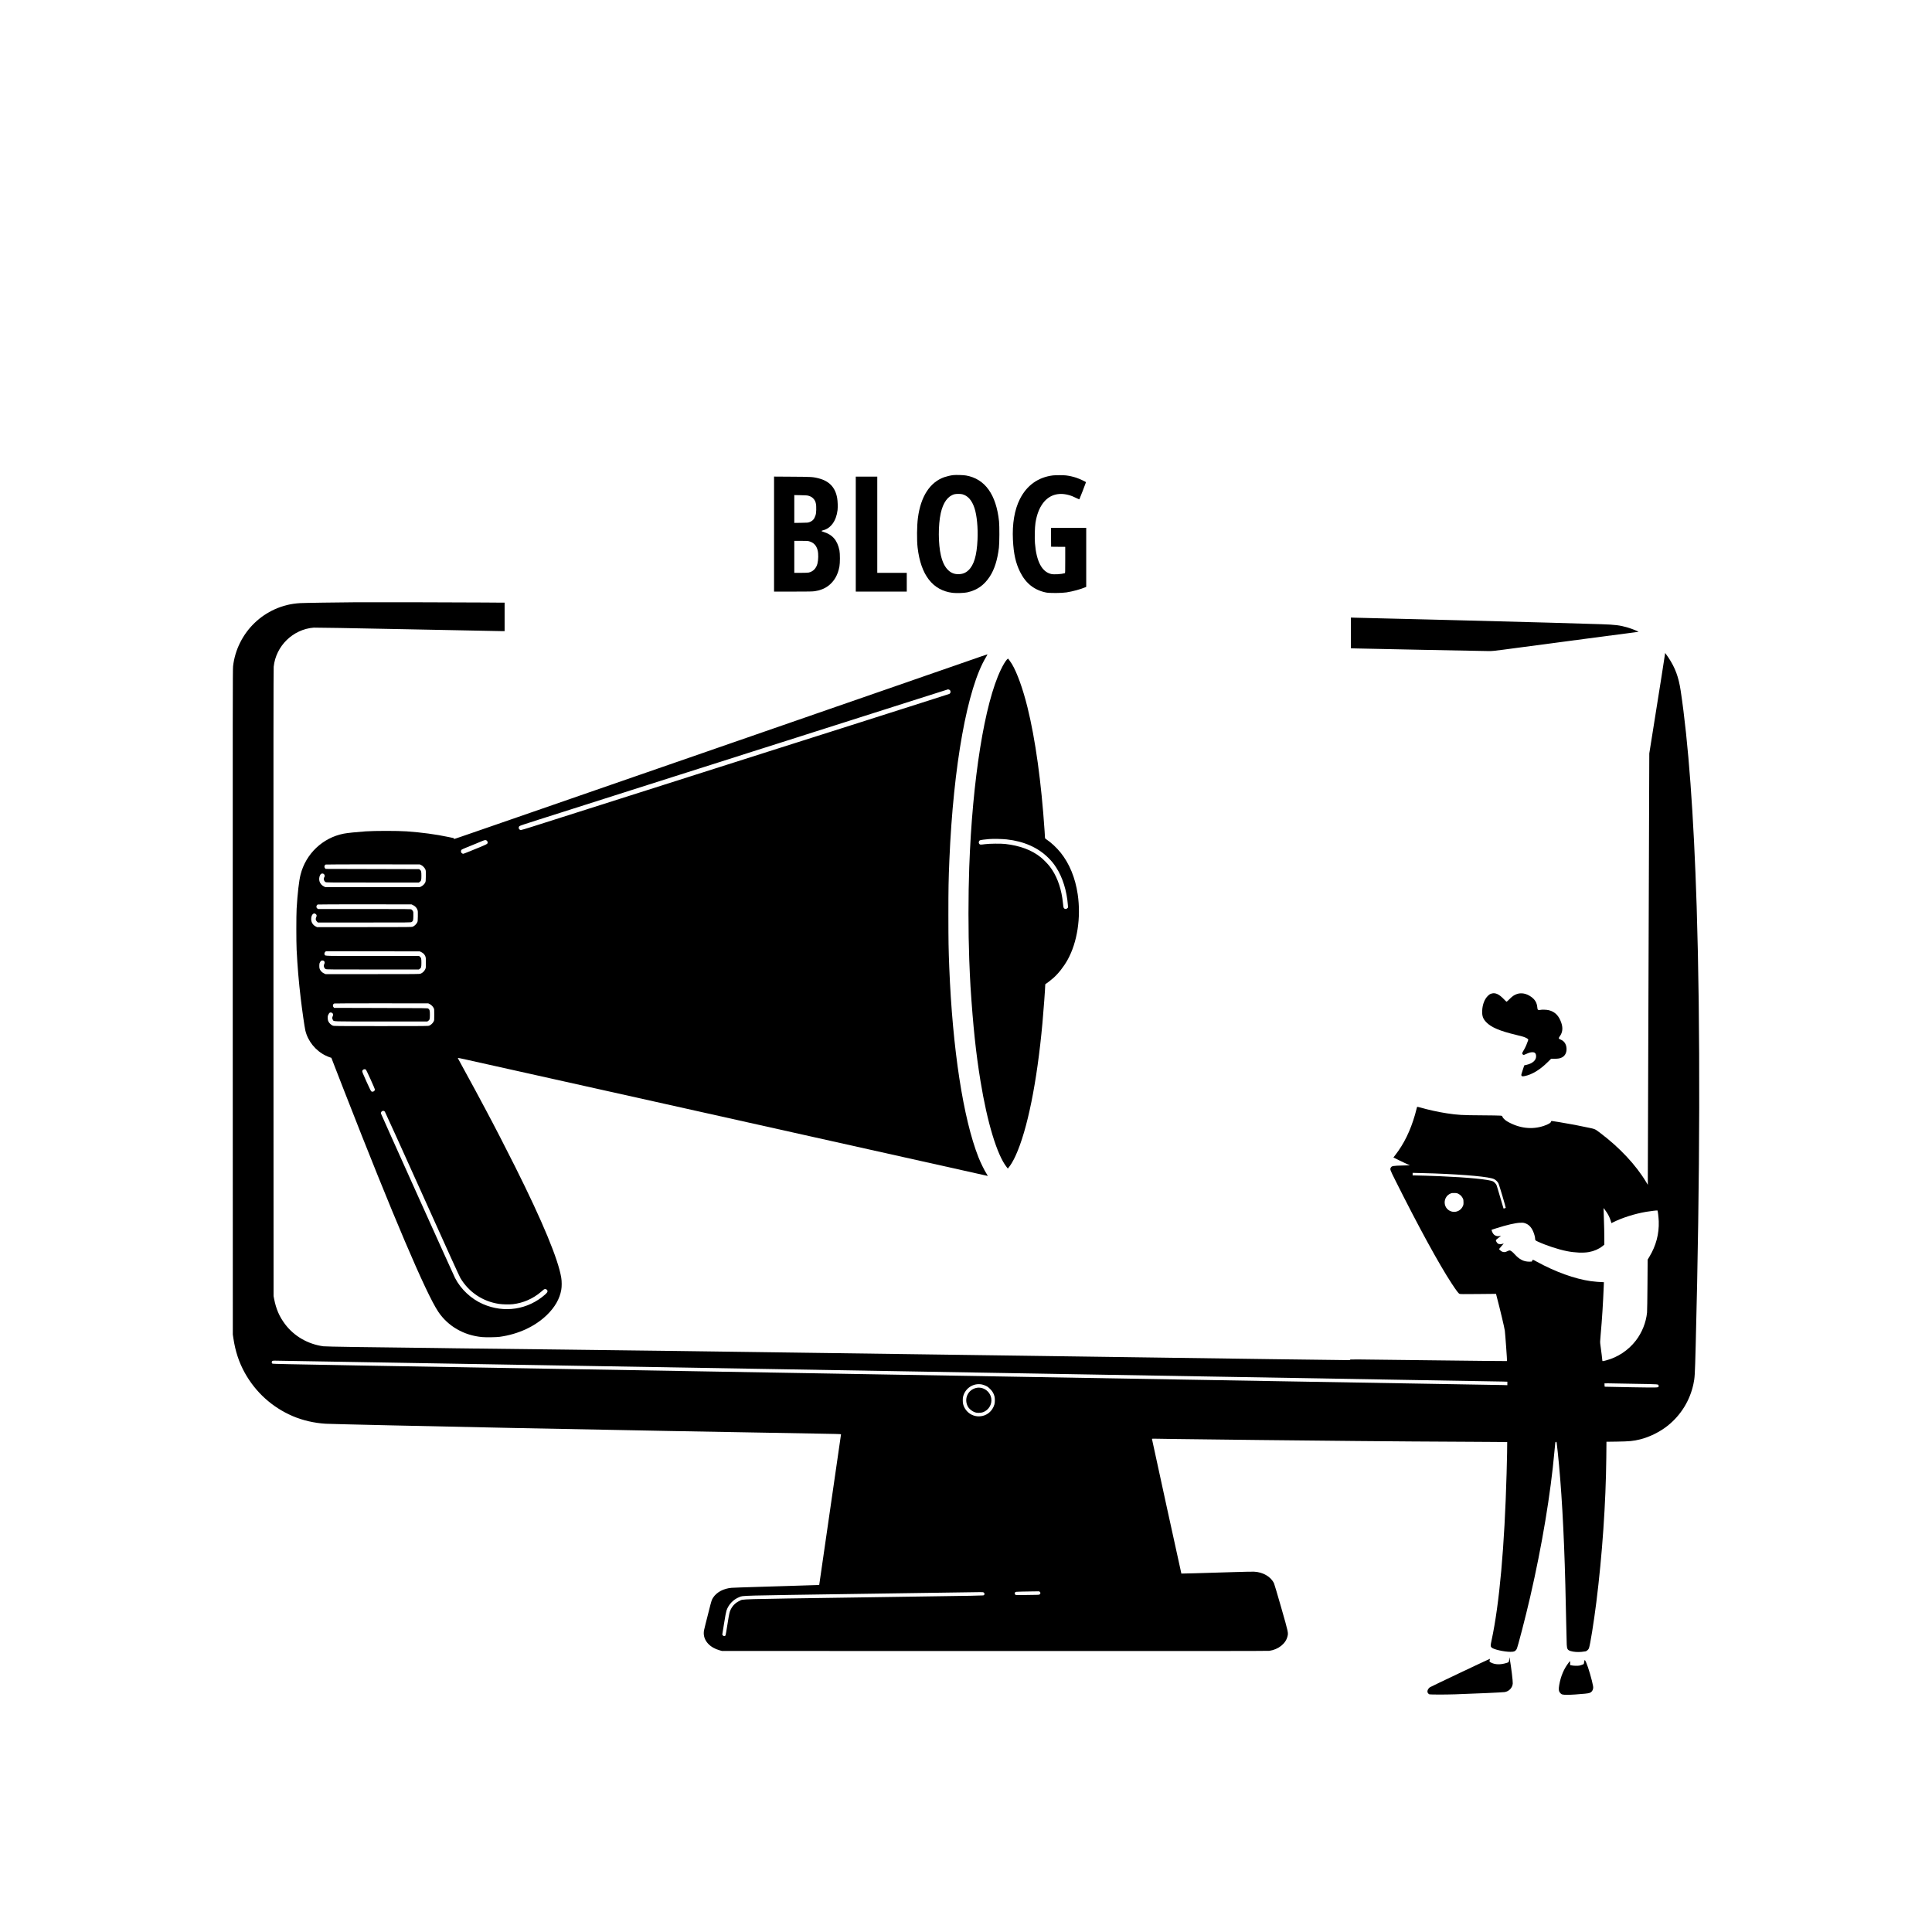 <?xml version="1.0" standalone="no"?>
<!DOCTYPE svg PUBLIC "-//W3C//DTD SVG 20010904//EN"
 "http://www.w3.org/TR/2001/REC-SVG-20010904/DTD/svg10.dtd">
<svg version="1.0" xmlns="http://www.w3.org/2000/svg"
 width="7730pt" height="7730pt" viewBox="0 0 7730 7730"
 preserveAspectRatio="xMidYMid meet">

<g transform="translate(0,7730) scale(0.1,-0.1)"
fill="#000000" stroke="none">
<path d="M38130 58290 c-104 -13 -249 -47 -350 -82 -574 -202 -943 -774 -1054
-1633 -41 -315 -47 -885 -12 -1185 128 -1096 603 -1711 1399 -1810 143 -18
465 -8 585 19 393 87 674 284 902 631 188 287 308 666 367 1157 22 189 25 857
5 1053 -114 1076 -562 1700 -1317 1835 -106 20 -416 28 -525 15z m373 -765
c222 -58 385 -244 487 -555 96 -293 142 -781 121 -1260 -30 -642 -142 -1019
-366 -1229 -114 -107 -239 -154 -405 -154 -158 0 -281 48 -396 155 -138 130
-232 316 -298 594 -109 458 -111 1220 -6 1694 94 422 282 682 546 755 68 18
246 19 317 0z"/>
<path d="M42138 58280 c-597 -70 -1057 -398 -1334 -952 -214 -426 -308 -983
-276 -1632 28 -560 110 -925 287 -1281 228 -458 566 -725 1040 -822 141 -28
615 -25 815 5 245 38 564 125 748 203 l42 18 0 1181 0 1180 -705 0 -705 0 2
-377 3 -378 283 -3 282 -2 0 -524 c0 -491 -1 -525 -17 -530 -137 -40 -436 -58
-545 -32 -372 87 -591 502 -649 1229 -17 216 -7 645 20 814 51 329 151 592
301 792 246 326 604 439 1025 326 109 -30 188 -61 322 -128 57 -28 105 -48
108 -45 8 7 265 671 265 684 0 17 -265 140 -395 183 -130 42 -271 74 -405 90
-95 12 -410 12 -512 1z"/>
<path d="M30970 55931 l0 -2301 761 0 c636 0 779 3 866 16 213 31 393 102 541
213 238 180 387 437 448 776 26 142 26 512 1 639 -83 410 -277 635 -644 746
-42 13 -73 27 -73 35 0 7 22 18 53 25 316 75 537 379 588 811 14 125 7 355
-16 484 -75 423 -316 678 -741 786 -236 59 -272 61 -1061 66 l-723 5 0 -2301z
m1373 1535 c90 -25 150 -60 205 -120 89 -98 117 -213 110 -445 -4 -122 -10
-159 -31 -226 -47 -144 -112 -216 -235 -264 -65 -24 -76 -25 -339 -29 l-273
-4 0 557 0 557 253 -5 c190 -3 266 -8 310 -21z m22 -1821 c186 -48 303 -170
350 -366 34 -141 29 -382 -10 -534 -50 -189 -176 -316 -353 -354 -32 -6 -157
-11 -312 -11 l-260 0 0 640 0 640 263 0 c203 0 276 -3 322 -15z"/>
<path d="M34240 55930 l0 -2300 1020 0 1020 0 0 375 0 375 -590 0 -590 0 0
1925 0 1925 -430 0 -430 0 0 -2300z"/>
<path d="M14300 53204 c-837 -6 -2118 -25 -2288 -35 -369 -21 -692 -100 -1022
-248 -595 -269 -1080 -734 -1377 -1321 -153 -302 -250 -625 -288 -960 -14
-121 -15 -1530 -13 -13435 l3 -13300 22 -145 c77 -522 224 -968 458 -1389 434
-779 1097 -1378 1916 -1730 402 -172 871 -280 1329 -306 234 -13 4228 -103
7550 -170 3845 -77 8897 -171 11993 -222 825 -13 1067 -20 1067 -29 0 -15
-871 -6029 -873 -6030 -1 0 -261 -9 -577 -18 -316 -9 -627 -19 -690 -22 -63
-2 -567 -18 -1120 -34 -553 -16 -1057 -34 -1120 -39 -323 -28 -594 -173 -740
-396 -53 -81 -67 -125 -161 -500 -44 -176 -110 -435 -146 -575 -57 -224 -65
-266 -65 -346 1 -307 249 -576 632 -682 l95 -27 10910 -3 c8060 -2 10931 0
10990 8 358 51 654 283 726 571 39 154 42 142 -250 1162 -143 499 -271 932
-285 962 -122 268 -442 456 -801 472 -66 3 -419 -4 -785 -16 -1456 -45 -2120
-64 -2123 -60 -5 6 -1178 5373 -1177 5387 0 11 41 13 223 8 122 -3 436 -8 697
-11 509 -6 2630 -31 3355 -40 972 -11 1454 -16 3925 -40 1357 -13 3043 -25
4478 -31 843 -4 1534 -10 1536 -13 5 -7 -9 -732 -24 -1246 -82 -2936 -288
-5230 -601 -6682 -46 -214 -46 -244 1 -292 74 -74 502 -171 753 -171 144 0
196 22 248 106 41 67 352 1266 543 2094 473 2051 818 4124 971 5830 35 391 32
370 59 370 30 0 27 16 70 -390 148 -1374 250 -3155 306 -5325 17 -685 21 -822
35 -1550 8 -396 17 -776 21 -845 9 -181 34 -221 161 -260 108 -33 274 -46 426
-32 73 7 148 17 168 22 51 14 115 73 133 123 50 135 193 1024 296 1842 238
1903 380 3964 399 5785 l6 635 425 6 c504 8 641 21 920 89 379 93 801 303
1110 551 525 422 884 1005 1024 1660 55 256 60 340 91 1529 175 6742 189
12827 40 17570 -117 3693 -332 6600 -640 8645 -83 549 -221 921 -490 1325 -46
69 -95 139 -109 155 l-25 30 -1 -25 c0 -14 -65 -437 -145 -940 -80 -503 -166
-1043 -191 -1200 -25 -157 -101 -638 -170 -1070 l-125 -785 -29 -8305 c-16
-4568 -30 -8451 -30 -8630 l0 -324 -66 109 c-406 679 -1065 1384 -1839 1966
-211 159 -198 153 -410 199 -414 90 -780 160 -1235 235 -316 52 -320 52 -320
26 0 -51 -108 -116 -296 -179 -476 -159 -990 -95 -1466 184 -85 50 -170 135
-188 188 -11 33 -11 33 -88 40 -42 5 -376 9 -742 12 -782 4 -959 14 -1390 80
-330 50 -750 142 -1049 229 -69 19 -130 34 -136 31 -7 -2 -18 -32 -24 -66 -7
-34 -37 -146 -66 -249 -184 -641 -445 -1174 -790 -1616 l-74 -95 217 -108
c119 -60 268 -131 331 -158 l114 -49 -269 -6 c-418 -10 -462 -17 -500 -90 -33
-65 -27 -83 182 -500 918 -1838 1756 -3371 2261 -4138 190 -288 266 -389 309
-407 30 -13 133 -14 748 -8 l713 7 16 -64 c152 -578 320 -1287 336 -1409 17
-130 95 -1209 88 -1216 -3 -4 -1344 10 -2979 30 -3467 43 -3298 42 -3298 20 0
-15 -23 -16 -257 -10 -142 3 -388 6 -548 7 -335 1 -1649 19 -12425 169 -9572
133 -12446 172 -13895 190 -451 5 -1000 12 -1220 15 -220 3 -949 12 -1620 20
-671 8 -1402 17 -1625 20 -695 10 -2777 34 -3400 40 -327 3 -701 7 -830 10
-129 3 -467 7 -750 11 -2736 29 -4402 55 -4510 69 -618 84 -1170 402 -1534
885 -228 302 -359 606 -438 1010 l-22 115 -4 12535 c-2 9477 0 12562 9 12645
88 832 771 1499 1603 1564 64 5 1429 -19 3721 -65 1991 -41 3686 -74 3768 -74
l147 0 0 570 0 570 -272 0 c-150 0 -388 2 -528 4 -315 6 -4507 14 -5090 10z
m43095 -22854 c1283 -49 2199 -136 2383 -226 70 -34 142 -105 176 -171 29 -59
301 -972 291 -981 -3 -4 -24 -12 -46 -18 -31 -9 -41 -9 -44 -1 -3 7 -63 212
-135 457 -71 245 -137 460 -145 478 -21 46 -92 120 -137 143 -154 78 -1010
162 -2143 209 -339 14 -858 30 -977 30 l-98 0 0 52 0 51 308 -7 c169 -3 424
-11 567 -16z m963 -819 c75 -41 135 -103 170 -179 24 -50 27 -70 27 -157 0
-93 -2 -105 -33 -167 -120 -245 -444 -290 -628 -86 -112 125 -124 323 -27 466
44 65 97 107 171 139 50 21 70 23 157 20 91 -2 105 -6 163 -36z m5917 -722
c77 -114 134 -231 171 -356 l28 -91 56 28 c372 187 865 344 1334 425 172 29
443 61 452 53 15 -16 45 -271 51 -434 17 -504 -107 -973 -374 -1416 l-70 -117
-7 -1008 c-4 -554 -11 -1053 -17 -1108 -40 -399 -202 -804 -448 -1122 -300
-389 -723 -670 -1195 -794 -140 -36 -146 -37 -146 -1 0 29 -44 385 -76 612
-17 125 -17 127 9 420 57 630 96 1254 123 1928 l7 172 -34 0 c-95 0 -371 23
-494 41 -646 93 -1412 370 -2165 782 -171 93 -153 91 -181 20 -8 -22 -14 -23
-107 -23 -229 0 -400 87 -595 303 -86 95 -156 147 -199 147 -15 0 -55 -14 -88
-31 -80 -42 -141 -48 -208 -19 -46 20 -122 87 -122 108 0 4 42 54 94 112 52
57 93 106 92 107 -2 2 -22 -4 -46 -12 -56 -20 -133 -19 -177 1 -37 18 -93 102
-92 139 0 13 34 46 105 99 57 43 103 80 101 82 -2 2 -19 -1 -38 -6 -84 -24
-177 -6 -238 47 -40 34 -84 112 -96 169 l-6 30 193 62 c408 131 755 211 944
219 105 5 131 3 190 -15 147 -45 250 -144 330 -316 42 -92 84 -236 84 -290 0
-77 6 -85 95 -126 356 -164 826 -319 1180 -389 313 -63 653 -77 880 -36 202
36 392 119 536 232 l79 63 0 258 c0 230 -5 411 -25 1027 l-6 180 26 -30 c14
-16 55 -73 90 -126z m-28765 -6364 c13439 -228 24517 -418 24618 -421 l182 -6
0 -70 0 -70 -187 6 c-104 4 -11215 193 -24693 422 -22925 389 -24507 417
-24530 433 -33 24 -38 73 -11 100 18 18 34 21 104 21 45 0 11078 -186 24517
-415z m29875 -511 c1036 -17 975 -11 975 -84 0 -77 79 -72 -1061 -55 -558 9
-1033 18 -1056 21 l-41 5 -4 62 c-2 34 -3 64 -2 67 2 3 60 4 131 3 70 -2 547
-10 1058 -19z m-26090 -29 c39 -8 108 -33 154 -55 67 -32 101 -57 166 -123 88
-87 137 -169 171 -283 25 -81 25 -257 0 -339 -82 -275 -311 -459 -587 -473
-122 -6 -220 15 -332 70 -159 79 -291 246 -332 420 -19 82 -19 228 0 303 86
340 421 552 760 480z m2311 -8301 c20 -19 24 -31 20 -52 -13 -53 -37 -62 -165
-62 -64 0 -274 -3 -467 -7 -350 -6 -351 -6 -372 15 -28 28 -28 73 -1 98 19 17
43 19 263 24 132 3 344 7 469 8 l228 2 25 -26z m-2242 -25 c31 -25 35 -70 7
-98 -25 -25 257 -19 -5074 -96 -4942 -72 -4545 -61 -4705 -135 -163 -76 -275
-186 -355 -345 -49 -98 -58 -137 -132 -600 -35 -225 -69 -420 -75 -432 -18
-43 -81 -44 -112 -2 l-20 26 71 442 c45 282 80 470 97 519 82 246 275 449 515
542 167 64 -149 56 4879 130 2533 37 4666 68 4741 69 124 1 139 -1 163 -20z"/>
<path d="M39040 21764 c-320 -85 -473 -432 -322 -729 57 -114 210 -229 339
-255 76 -16 205 -8 274 17 224 81 365 313 331 545 -43 297 -338 497 -622 422z"/>
<path d="M54050 51977 l0 -615 193 -6 c268 -9 5170 -106 5342 -106 113 0 221
11 550 54 226 30 615 82 865 115 1354 179 1744 231 2460 326 1504 200 2076
275 2091 275 44 2 -260 124 -431 174 -309 89 -484 112 -1045 131 -820 28
-3162 93 -5410 150 -753 19 -1460 37 -1570 40 -110 3 -758 19 -1440 35 -682
16 -1322 32 -1422 35 l-183 7 0 -615z"/>
<path d="M39250 51034 c-229 -80 -1325 -460 -1615 -561 -71 -24 -179 -62 -240
-83 -60 -21 -220 -77 -355 -123 -135 -47 -402 -140 -595 -207 -192 -67 -465
-161 -605 -210 -140 -49 -471 -163 -735 -255 -264 -92 -601 -209 -750 -260
-148 -51 -373 -129 -500 -173 -126 -44 -405 -141 -620 -215 -390 -135 -947
-328 -1380 -479 -126 -44 -241 -84 -255 -88 -14 -4 -124 -43 -245 -85 -121
-42 -290 -100 -375 -130 -85 -29 -312 -108 -505 -175 -192 -67 -465 -161 -605
-210 -140 -49 -365 -126 -500 -173 -135 -47 -423 -147 -640 -222 -217 -75
-496 -172 -620 -215 -261 -91 -715 -248 -1625 -563 -357 -124 -753 -261 -880
-305 -126 -44 -646 -224 -1155 -400 -509 -176 -1251 -434 -1650 -572 -399
-138 -963 -334 -1255 -435 -656 -227 -1787 -618 -2115 -732 -135 -47 -360
-125 -500 -173 -140 -49 -371 -128 -513 -177 -245 -85 -257 -89 -257 -68 0 17
-7 24 -32 28 -18 3 -109 22 -203 42 -479 102 -1060 180 -1655 222 -352 25
-1281 25 -1640 0 -365 -26 -735 -64 -878 -92 -841 -164 -1517 -805 -1727
-1640 -63 -249 -121 -751 -157 -1360 -16 -275 -16 -1323 0 -1645 35 -682 84
-1274 163 -1935 56 -479 154 -1157 185 -1292 99 -427 409 -811 813 -1007 52
-25 125 -56 162 -68 l67 -21 102 -266 c57 -146 239 -615 405 -1041 1953 -5007
3276 -8113 3767 -8849 390 -583 1025 -951 1761 -1018 151 -14 572 -8 702 11
746 104 1413 414 1888 875 318 309 509 643 573 1003 23 126 23 342 0 483 -120
737 -746 2246 -1841 4435 -403 805 -815 1605 -1205 2335 -383 718 -419 784
-816 1510 -277 507 -280 513 -274 518 3 3 163 -30 355 -73 193 -43 1453 -324
2800 -624 1348 -300 3672 -818 5165 -1151 3213 -717 9372 -2091 11405 -2545
792 -176 1450 -324 1463 -327 20 -5 15 7 -38 88 -82 125 -243 455 -323 659
-610 1553 -1035 4319 -1167 7595 -29 728 -34 1057 -35 2090 0 1080 6 1404 40
2215 160 3776 717 6866 1462 8103 39 64 66 117 59 116 -6 0 -121 -38 -256 -85z
m-1275 -1328 c39 -17 55 -42 55 -86 0 -44 -16 -69 -55 -86 -27 -11 -670 -217
-1580 -506 -104 -33 -251 -79 -325 -103 -74 -24 -279 -89 -455 -145 -176 -56
-374 -119 -440 -140 -66 -21 -262 -84 -435 -139 -442 -140 -1152 -365 -1430
-455 -129 -41 -428 -136 -665 -211 -236 -75 -626 -199 -865 -275 -239 -76
-633 -202 -875 -278 -242 -77 -1288 -410 -2325 -740 -2346 -747 -2758 -878
-2990 -952 -102 -32 -293 -93 -425 -135 -675 -215 -939 -299 -1130 -360 -115
-37 -316 -100 -445 -141 -129 -42 -318 -102 -420 -134 -102 -32 -392 -125
-645 -205 -253 -81 -557 -177 -675 -215 -118 -37 -386 -122 -595 -189 -210
-67 -395 -121 -412 -121 -19 0 -43 10 -60 24 -38 32 -39 95 -3 130 19 19 200
80 785 266 418 133 807 257 865 275 125 40 721 230 2797 891 853 271 1657 527
1785 568 128 41 325 104 438 139 113 36 363 115 555 177 193 61 393 125 445
141 331 105 1003 319 1640 523 129 41 379 120 555 176 176 56 367 117 425 135
58 18 254 81 435 138 182 58 436 139 565 180 129 41 377 120 551 176 174 55
365 116 425 135 60 19 217 69 349 111 132 42 323 103 425 135 102 32 347 110
545 174 198 63 428 136 510 162 83 26 803 256 1600 510 798 254 1454 463 1458
463 4 1 23 -5 42 -13z m-18494 -6045 c21 -21 29 -39 29 -65 0 -70 29 -55 -777
-382 -100 -41 -189 -74 -198 -74 -30 0 -72 29 -85 59 -14 35 -6 83 19 105 9 9
96 48 192 87 96 39 255 104 354 144 99 41 223 92 275 114 118 49 151 51 191
12z m-2633 -970 c69 -31 154 -123 177 -190 13 -41 16 -85 13 -258 -3 -194 -5
-211 -26 -255 -31 -63 -96 -126 -162 -157 l-55 -26 -1890 0 -1890 0 -56 28
c-75 36 -140 107 -169 183 -30 81 -25 186 13 261 30 59 50 73 100 73 69 0 113
-88 73 -145 -41 -59 -18 -156 46 -195 33 -20 44 -20 1884 -20 l1851 0 34 23
c60 40 69 72 69 247 0 171 -9 204 -63 244 l-28 21 -1871 5 -1870 5 -24 28
c-41 48 -25 125 30 147 12 5 846 8 1891 7 l1870 -2 53 -24z m-316 -1609 c81
-40 139 -102 168 -180 20 -52 21 -73 18 -262 -3 -200 -4 -206 -30 -255 -34
-66 -111 -137 -173 -161 -49 -18 -101 -19 -1940 -19 l-1890 0 -50 25 c-116 57
-185 169 -185 299 0 174 104 279 191 192 35 -35 36 -59 8 -127 -29 -69 -20
-115 31 -166 l38 -38 1858 0 c1825 0 1860 0 1891 20 62 37 68 57 71 235 3 151
2 163 -20 204 -14 28 -36 51 -58 63 -33 17 -114 18 -1887 18 l-1851 0 -31 26
c-24 20 -31 34 -31 63 0 41 22 78 54 91 12 5 842 8 1886 7 l1865 -2 67 -33z
m330 -1880 c78 -38 129 -94 159 -172 16 -43 19 -77 19 -253 0 -201 0 -202 -29
-262 -35 -75 -112 -147 -184 -172 -50 -17 -139 -18 -1927 -18 l-1875 0 -62 29
c-72 33 -134 95 -166 164 -17 37 -22 66 -22 137 0 79 4 97 28 142 31 59 50 73
102 73 72 0 106 -71 68 -143 -37 -72 -8 -168 61 -201 31 -15 205 -16 1879 -16
l1844 0 33 23 c61 41 70 73 70 245 0 170 -7 201 -59 245 l-33 27 -1849 0
c-1985 0 -1901 -2 -1928 48 -20 38 -13 82 18 113 l30 29 1878 -2 1878 -3 67
-33z m320 -2069 c64 -30 134 -96 166 -158 27 -50 27 -51 27 -275 0 -224 0
-225 -27 -275 -34 -66 -111 -137 -173 -161 -49 -18 -101 -19 -1930 -19 -1829
0 -1881 1 -1930 19 -63 24 -139 96 -173 161 -19 38 -27 70 -30 131 -4 73 -1
88 23 143 16 34 38 69 49 77 35 24 84 18 117 -15 35 -35 36 -62 8 -126 -24
-54 -20 -102 13 -147 44 -62 -98 -58 1926 -58 l1849 0 34 23 c60 40 69 72 69
247 0 171 -9 203 -64 245 -27 20 -37 20 -1898 25 l-1870 5 -24 28 c-41 48 -25
125 30 147 12 5 846 8 1891 7 l1870 -2 47 -22z m-2543 -2630 c26 -22 361 -762
361 -798 0 -40 -50 -85 -93 -85 -19 0 -44 8 -56 18 -12 9 -98 187 -192 396
-145 323 -170 384 -164 412 11 64 96 97 144 57z m760 -1681 c13 -15 684 -1494
1491 -3288 1010 -2245 1486 -3294 1530 -3368 338 -567 896 -940 1549 -1036
153 -22 420 -27 561 -10 410 51 789 216 1104 482 54 46 109 92 122 103 33 26
87 25 118 -4 56 -53 41 -103 -59 -192 -691 -612 -1640 -758 -2495 -384 -471
206 -882 591 -1115 1045 -64 126 -2956 6545 -2963 6578 -7 35 18 83 52 98 40
17 75 9 105 -24z"/>
<path d="M40280 50903 c-63 -72 -145 -209 -236 -398 -651 -1348 -1137 -4382
-1264 -7900 -41 -1127 -41 -2586 0 -3700 13 -359 38 -889 50 -1076 105 -1607
216 -2658 400 -3784 272 -1667 662 -2950 1044 -3437 l49 -62 29 35 c84 98 192
281 281 476 473 1033 860 2947 1076 5318 44 475 111 1397 111 1516 0 27 5 38
23 46 38 18 201 144 306 237 199 176 413 450 565 722 388 696 542 1689 406
2620 -96 657 -333 1235 -686 1672 -156 195 -376 400 -555 519 -61 41 -69 50
-69 78 0 17 -7 132 -15 256 -132 1966 -368 3676 -686 4961 -181 733 -415 1384
-620 1727 -54 89 -149 220 -161 221 -3 0 -25 -21 -48 -47z m1 -7188 c684 -75
1249 -325 1660 -734 145 -145 208 -222 319 -392 255 -391 426 -940 466 -1501
l7 -97 -31 -30 c-34 -35 -67 -39 -112 -16 -35 18 -45 52 -55 175 -3 47 -17
158 -31 246 -76 498 -245 926 -495 1256 -82 109 -262 293 -369 378 -363 290
-826 464 -1415 532 -173 20 -628 16 -805 -7 -193 -25 -208 -25 -237 9 -38 45
-26 118 26 145 24 13 217 39 371 50 167 13 522 5 701 -14z"/>
<path d="M59675 37546 c-58 -18 -83 -33 -138 -85 -136 -126 -223 -348 -234
-596 -9 -212 30 -325 161 -462 193 -204 544 -354 1196 -509 258 -61 332 -84
413 -127 67 -35 84 -59 68 -91 -6 -11 -25 -61 -42 -111 -35 -101 -89 -213
-157 -324 -50 -83 -50 -112 0 -140 24 -14 31 -12 114 26 117 54 184 73 259 73
101 0 145 -51 145 -168 0 -153 -143 -281 -377 -335 l-97 -23 -62 -188 c-49
-145 -61 -193 -54 -211 15 -41 40 -47 127 -30 295 57 616 250 930 562 l134
132 137 0 c148 0 216 12 300 55 101 52 166 155 178 282 18 197 -69 363 -224
425 -31 12 -63 27 -69 32 -23 17 -14 56 23 103 112 148 134 327 65 534 -97
288 -250 446 -498 511 -88 23 -285 29 -363 10 -39 -9 -49 -8 -70 8 -22 16 -26
28 -32 97 -15 179 -90 309 -243 419 -191 137 -399 177 -577 112 -110 -40 -176
-85 -290 -199 -59 -60 -113 -108 -119 -108 -6 0 -58 49 -115 109 -189 197
-340 264 -489 217z"/>
<path d="M60385 10915 c-12 -119 -12 -120 -103 -149 -243 -76 -454 -73 -620
11 -71 36 -74 40 -58 101 8 29 11 52 8 52 -19 0 -2373 -1116 -2402 -1139 -89
-71 -122 -167 -78 -231 13 -19 35 -40 48 -47 31 -16 607 -17 1045 -3 758 25
1886 76 1974 89 176 27 312 169 327 342 8 86 -61 651 -119 979 l-14 75 -8 -80z"/>
<path d="M63396 10868 c-3 -7 -10 -43 -16 -80 l-12 -66 -56 -25 c-32 -14 -85
-31 -120 -38 -73 -14 -252 -8 -325 11 l-49 13 4 78 c2 44 0 79 -3 79 -3 0 -26
-26 -51 -57 -194 -248 -322 -549 -383 -903 -30 -172 -21 -246 39 -317 53 -62
93 -73 277 -73 165 0 430 17 719 45 174 18 221 34 270 93 47 57 64 129 50 209
-41 237 -193 757 -277 947 -39 87 -58 112 -67 84z"/>
</g>
</svg>
